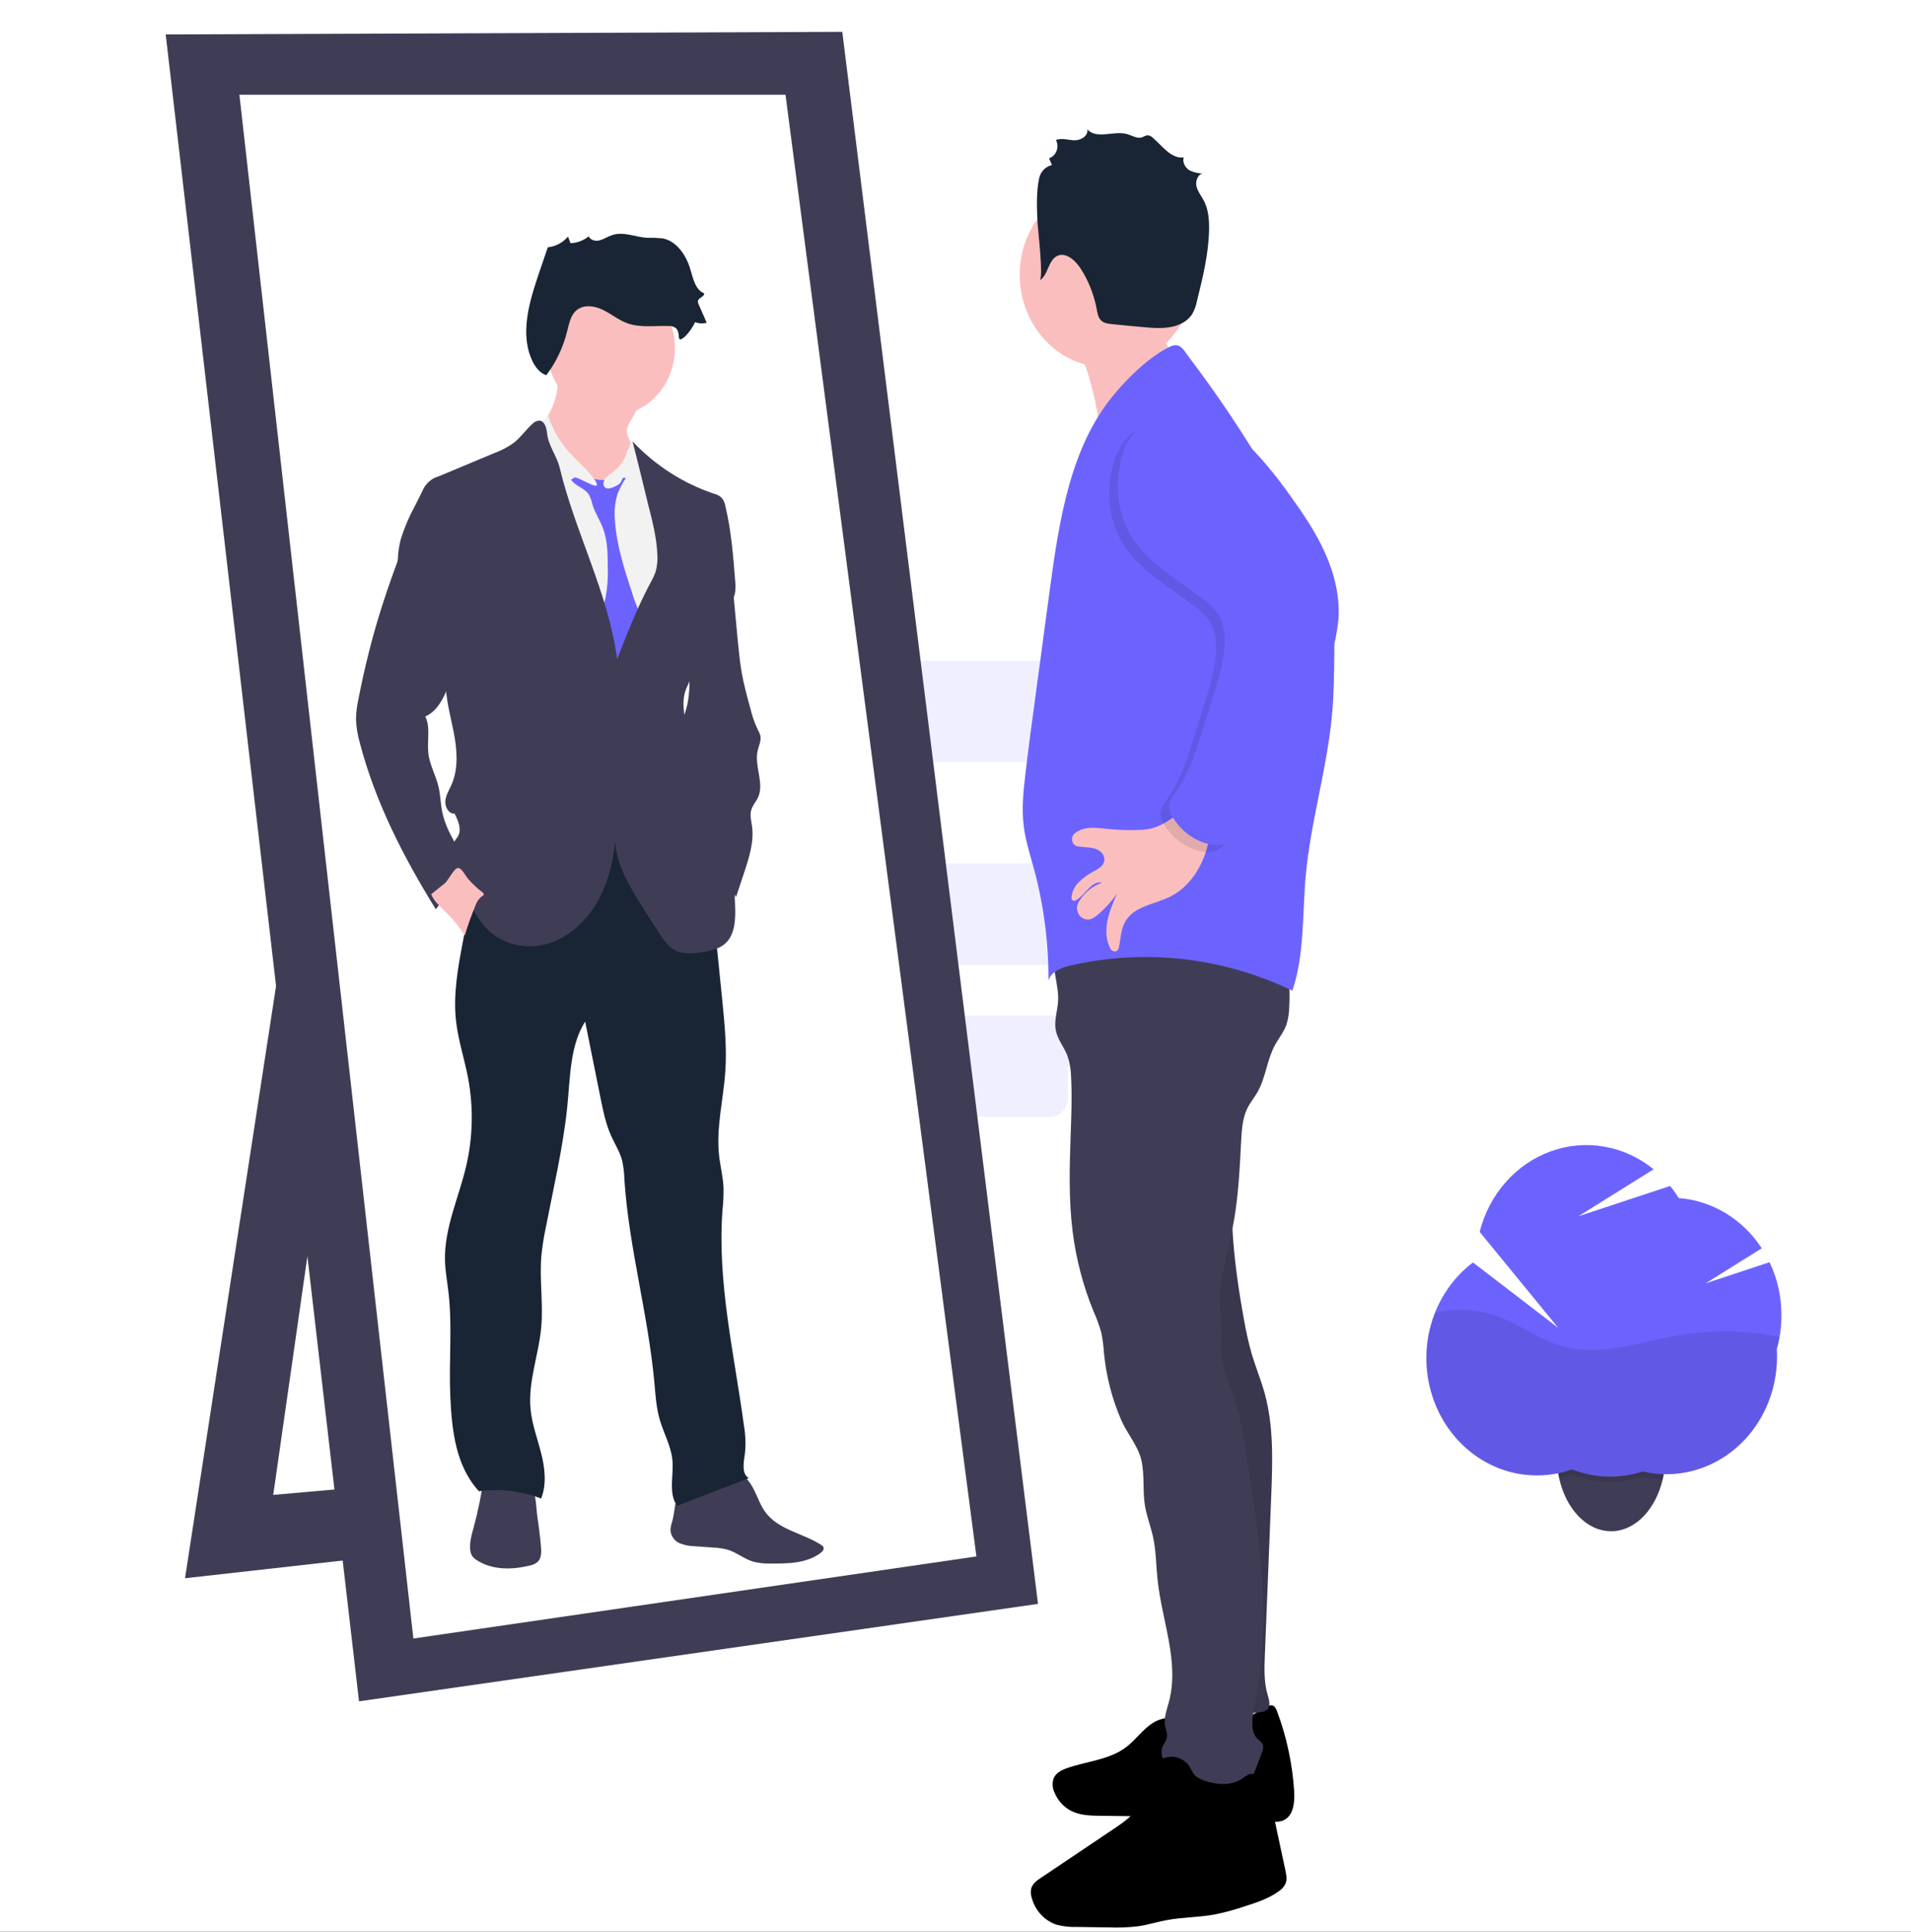 <svg width="660" height="667" viewBox="0 0 660 667" fill="none" xmlns="http://www.w3.org/2000/svg">
<rect x="0" y="0" width="660" height="667" fill="#333333" stroke="none"/>
<g clip-path="url(#clip0_31_131)">
<rect width="660" height="667" fill="white"/>
<path opacity="0.1" d="M248.431 315.665H151.731C148.307 315.665 145.531 318.611 145.531 322.245V344.082C145.531 347.716 148.307 350.661 151.731 350.661H248.431C251.856 350.661 254.632 347.716 254.632 344.082V322.245C254.632 318.611 251.856 315.665 248.431 315.665Z" fill="#6C63FF"/>
<path opacity="0.1" d="M362.614 350.661H265.915C262.49 350.661 259.714 353.607 259.714 357.241V379.078C259.714 382.712 262.49 385.657 265.915 385.657H362.614C366.039 385.657 368.815 382.712 368.815 379.078V357.241C368.815 353.607 366.039 350.661 362.614 350.661Z" fill="#6C63FF"/>
<path opacity="0.1" d="M248.431 263.162H151.731C148.307 263.162 145.531 266.108 145.531 269.742V291.579C145.531 295.213 148.307 298.158 151.731 298.158H248.431C251.856 298.158 254.632 295.213 254.632 291.579V269.742C254.632 266.108 251.856 263.162 248.431 263.162Z" fill="#6C63FF"/>
<path opacity="0.1" d="M362.614 298.167H265.915C262.49 298.167 259.714 301.113 259.714 304.747V326.584C259.714 330.218 262.49 333.163 265.915 333.163H362.614C366.039 333.163 368.815 330.218 368.815 326.584V304.747C368.815 301.113 366.039 298.167 362.614 298.167Z" fill="#6C63FF"/>
<path opacity="0.1" d="M248.431 193.162H151.731C148.307 193.162 145.531 196.107 145.531 199.741V221.578C145.531 225.212 148.307 228.158 151.731 228.158H248.431C251.856 228.158 254.632 225.212 254.632 221.578V199.741C254.632 196.107 251.856 193.162 248.431 193.162Z" fill="#6C63FF"/>
<path opacity="0.1" d="M362.614 228.166H265.915C262.49 228.166 259.714 231.112 259.714 234.746V256.583C259.714 260.217 262.49 263.162 265.915 263.162H362.614C366.039 263.162 368.815 260.217 368.815 256.583V234.746C368.815 231.112 366.039 228.166 362.614 228.166Z" fill="#6C63FF"/>
<path opacity="0.1" d="M248.431 140.668H151.731C148.307 140.668 145.531 143.613 145.531 147.247V169.084C145.531 172.718 148.307 175.664 151.731 175.664H248.431C251.856 175.664 254.632 172.718 254.632 169.084V147.247C254.632 143.613 251.856 140.668 248.431 140.668Z" fill="#6C63FF"/>
<path d="M102.293 295.254L63.903 544.972L237.49 525.491L229.979 504.238L94.365 516.193L126.077 294.811L102.293 295.254Z" fill="#3F3D56"/>
<path d="M57.227 11.886L290.901 11L358.5 553.828L123.991 587.478L57.227 11.886Z" fill="#3F3D56"/>
<path d="M82.681 32.695H271.289L337.219 537.445L142.768 565.782L82.681 32.695Z" fill="white"/>
<path d="M260.557 514.74C261.742 517.149 262.627 519.753 264.17 521.922C268.677 528.316 277.231 529.316 283.649 533.487C283.97 533.66 284.235 533.932 284.408 534.266C284.7 535.001 284.05 535.772 283.424 536.232C278.558 539.854 272.174 539.934 266.223 539.889C264.224 539.965 262.223 539.762 260.273 539.287C257.127 538.402 254.431 536.073 251.327 535.125C249.717 534.699 248.069 534.452 246.411 534.39L239.893 533.921C238.158 533.894 236.44 533.556 234.811 532.92C233.999 532.591 233.28 532.048 232.719 531.344C232.159 530.639 231.776 529.795 231.606 528.891C231.423 527.421 232.015 525.995 232.366 524.561C233.2 521.161 232.942 517.052 235.437 514.732C236.465 513.896 237.644 513.293 238.9 512.961C243.436 511.339 248.066 510.031 252.762 509.047C256.626 508.241 258.846 511.251 260.557 514.74Z" fill="#3F3D56"/>
<path d="M186.832 533.894C186.999 535.781 187.049 537.941 185.764 539.261C184.964 539.966 183.997 540.425 182.968 540.589C176.801 542.112 169.924 542.218 164.558 538.659C164 538.32 163.507 537.872 163.106 537.339C162.659 536.613 162.405 535.771 162.372 534.904C162.18 532.398 162.906 529.927 163.565 527.51C165.125 521.774 166.31 515.93 167.112 510.021C167.179 509.534 182.86 512.677 183.903 514.324C185.213 516.361 185.222 521.249 185.572 523.676C186.101 527.064 186.521 530.47 186.832 533.894Z" fill="#3F3D56"/>
<path d="M245.201 303.463L249.374 344.631C250.208 353.043 251.085 361.5 250.509 369.939C249.841 379.68 247.271 389.421 248.356 399.073C248.781 402.828 249.749 406.511 249.891 410.293C249.918 412.807 249.798 415.321 249.532 417.82C247.646 442.8 253.613 467.586 256.951 492.39C257.488 495.449 257.606 498.575 257.302 501.67C256.868 504.814 256 508.94 258.637 510.428L233.868 519.956C230.705 515.75 232.8 509.206 232.199 503.866C231.648 499.058 229.161 494.772 227.834 490.141C226.632 485.979 226.382 481.595 225.99 477.274C223.828 453.745 217.193 430.828 215.641 407.246C215.591 404.969 215.312 402.704 214.807 400.49C213.972 397.559 212.303 395 211.085 392.246C209.215 388.11 208.297 383.576 207.396 379.096L202.096 352.751C196.739 361.217 196.956 372.233 195.896 382.381C194.41 396.549 191.089 410.479 188.385 424.47C187.757 427.48 187.286 430.525 186.974 433.591C186.273 441.8 187.667 450.088 186.924 458.288C186.09 467.79 182.326 477.061 183.236 486.563C183.736 491.823 185.639 496.8 186.924 501.9C188.209 507.001 188.844 512.598 186.882 517.459C180.028 514.789 172.665 513.926 165.426 514.944C157.473 506.31 156.063 494.267 155.52 482.18C154.978 470.092 156.288 457.987 154.869 446.015C154.452 442.473 153.801 439.019 153.692 435.486C153.342 424.16 158.474 413.56 161.028 402.553C163.326 392.644 163.546 382.321 161.671 372.312C160.419 365.698 158.266 359.277 157.498 352.574C156.455 343.179 158.224 333.712 160.002 324.432C161.195 318.171 162.38 311.911 163.732 305.685C165.184 299 166.912 292.172 170.792 286.7C177.001 277.942 188.026 274.054 198.333 274.905C208.639 275.755 218.262 280.731 226.774 286.93C233.483 291.688 239.665 297.234 245.201 303.463Z" fill="#192534"/>
<path d="M217.511 145.821C217.043 146.619 216.717 147.502 216.551 148.425C216.342 150.24 217.386 151.905 218.22 153.49C219.289 155.527 220.111 157.699 220.665 159.954C221.063 161.351 221.185 162.818 221.024 164.267C220.821 165.355 220.454 166.401 219.939 167.366C218.329 170.66 215.942 173.707 212.695 175.079C210.181 176.061 207.44 176.179 204.859 175.416C202.296 174.646 199.872 173.424 197.69 171.803C195.851 170.566 194.197 169.044 192.783 167.287C191.433 165.365 190.296 163.285 189.395 161.088C187.659 157.236 185.898 153.118 186.215 148.894C186.232 148.511 186.299 148.133 186.415 147.77C186.686 147.114 187.065 146.514 187.534 145.998C191.094 141.521 192.92 135.777 192.641 129.926L204.8 132.857C207.479 133.504 210.158 134.15 212.804 134.956C214.974 135.62 218.312 136.541 219.722 138.595C221.133 140.65 218.47 143.944 217.511 145.821Z" fill="#FBBEBE"/>
<path d="M211.001 143.625C223.206 143.625 233.1 133.127 233.1 120.177C233.1 107.226 223.206 96.728 211.001 96.728C198.796 96.728 188.902 107.226 188.902 120.177C188.902 133.127 198.796 143.625 211.001 143.625Z" fill="#FBBEBE"/>
<path d="M207.446 167.481C208.381 165.312 210.4 163.939 212.245 162.576C214.089 161.212 215.959 159.467 216.317 157.103C216.339 156.568 216.464 156.044 216.685 155.562C217.394 154.429 219.08 154.995 220.09 155.828C222.543 157.856 224.212 160.734 225.84 163.541C227.945 166.954 229.747 170.568 231.223 174.335C233.568 180.897 233.851 188.061 234.11 195.066C234.344 201.441 234.569 207.915 233.109 214.095C232.191 218.01 230.605 221.808 230.513 225.838C230.238 240.475 225.447 254.467 225.114 269.104C225.089 273.337 225.289 277.568 225.715 281.776L226.499 291.278C214.365 290.54 202.264 289.409 190.196 287.886C189.845 283.512 188.669 279.27 187.592 275.037C183.184 257.732 180.358 240.017 179.155 222.136C178.512 212.643 177.853 203.186 176.86 193.728C175.967 185.13 174.214 176.478 175.266 167.898C175.816 163.997 176.972 160.221 178.687 156.722C179.23 155.328 180.162 154.145 181.358 153.331C181.956 153.024 182.59 152.807 183.244 152.684C185.136 152.278 187.057 152.038 188.986 151.967C189.457 151.925 189.932 151.973 190.388 152.109C191.201 152.539 191.869 153.225 192.299 154.075C196.017 160.006 201.28 164.664 207.446 167.481V167.481Z" fill="#F2F2F2"/>
<path d="M197.198 165.604C198.75 167.96 202.038 168.517 203.474 170.917C203.957 171.92 204.324 172.982 204.567 174.079C205.443 177.045 207.212 179.622 208.289 182.518C209.841 186.68 209.883 191.284 209.9 195.756C210.052 199.318 209.794 202.887 209.132 206.383C208.631 208.57 207.813 210.651 207.212 212.811C206.192 216.486 205.813 220.327 206.094 224.146C206.094 224.971 206.302 225.781 206.695 226.493C207.261 227.204 208 227.737 208.831 228.034C211.277 229.176 213.839 230.345 216.509 230.079C217.057 230.061 217.588 229.873 218.037 229.539C218.346 229.24 218.601 228.883 218.788 228.485L220.457 225.492C221.967 222.756 223.545 219.692 222.96 216.566C222.536 214.953 221.898 213.411 221.066 211.988C219.999 209.678 219.09 207.29 218.345 204.842C215.683 196.721 212.987 188.486 212.387 179.914C212.033 176.652 212.375 173.347 213.388 170.244C214.172 168.334 215.157 166.525 216.326 164.851C216.061 164.475 215.696 164.193 215.277 164.043C214.858 163.893 214.406 163.881 213.981 164.01C213.141 164.285 212.328 164.644 211.552 165.082C209.098 166.18 206.378 165.781 203.899 165.028C202.931 164.727 201.396 163.7 200.394 163.771C200.052 163.815 197.256 165.71 197.198 165.604Z" fill="#6C63FF"/>
<path d="M216.735 165.507C216.234 165.082 215.458 164.692 215.015 165.188C214.867 165.403 214.759 165.646 214.698 165.905C214.264 167.145 212.988 167.756 211.827 168.234C210.667 168.712 209.416 168.978 208.715 168.066C208.493 167.711 208.385 167.29 208.404 166.865C208.424 166.44 208.57 166.032 208.823 165.701C209.336 165.045 209.955 164.491 210.651 164.063C214.49 161.188 217.105 156.822 217.928 151.914C219.005 152.822 219.717 154.128 219.923 155.571C220.198 156.979 220.231 158.431 220.507 159.839C220.916 161.858 221.825 163.744 222.034 165.79C222.143 166.879 222.034 167.977 222.034 169.066C222.072 170.131 222.189 171.191 222.385 172.237C220.432 170.041 219.055 167.464 216.735 165.507Z" fill="#F2F2F2"/>
<path d="M199.843 159.494C199.009 158.653 198.174 157.856 197.34 156.997C193.678 153.204 190.912 148.546 189.269 143.404C188.201 144.289 187.025 145.458 187 146.946C187.095 147.999 187.478 148.999 188.101 149.824C191.257 155.098 193.341 161.012 194.218 167.189C194.669 166.442 195.294 165.83 196.032 165.413C196.77 164.996 197.597 164.787 198.433 164.807C199.751 164.807 205.668 168.526 206.094 167.588C206.72 166.118 200.845 160.495 199.843 159.494Z" fill="#F2F2F2"/>
<path d="M218.479 152.445C226.329 160.737 235.939 166.911 246.503 170.448C247.553 170.691 248.527 171.215 249.332 171.971C249.933 172.768 250.338 173.711 250.509 174.716C252.545 183.164 253.229 191.904 253.905 200.591C254.082 202.028 254.054 203.485 253.822 204.913C253.329 207.233 251.777 209.11 250.25 210.854C245.46 216.3 239.993 221.994 239.184 229.397C239.122 230.825 238.963 232.245 238.708 233.648C238.291 235.295 237.365 236.747 236.797 238.35C234.01 246.24 240.31 255.795 236.472 263.145C238.55 267.381 239.975 271.943 240.694 276.658C240.823 278.445 241.209 280.201 241.838 281.865C242.981 284.397 245.334 286.009 247.187 288.063C252.837 294.209 253.53 303.613 253.864 312.194C254.072 317.029 254.005 322.581 250.525 325.751C248.514 327.602 245.768 328.204 243.14 328.665C239.643 329.285 235.837 329.727 232.741 327.894C230.521 326.584 229.011 324.29 227.567 322.077C224.83 317.853 222.084 313.637 219.488 309.307C215.382 302.48 211.51 294.678 212.695 286.673C212.361 294.864 210.734 303.117 206.945 310.255C203.156 317.392 197.056 323.352 189.653 325.707C182.251 328.063 173.596 326.398 168.08 320.66C166.279 318.692 164.733 316.48 163.482 314.08C160.342 308.374 158.05 302.188 156.688 295.741C156.33 294.067 156.062 292.199 156.855 290.702C157.231 289.994 157.807 289.436 158.199 288.736C159.518 286.354 158.249 283.352 156.972 280.926C155.028 281.121 153.634 278.695 153.809 276.622C153.984 274.55 155.153 272.753 155.979 270.867C158.399 265.305 157.865 258.832 156.697 252.837C155.528 246.842 153.784 240.883 153.918 234.764C154.06 228.29 149.67 222.464 146.323 217.053C144.454 214.007 142.276 211.173 140.648 207.976C137.255 201.249 136.471 193.383 138.462 186.051C139.63 182.286 141.163 178.66 143.035 175.23L145.789 169.748C146.302 168.439 147.098 167.275 148.113 166.352C149.128 165.429 150.333 164.773 151.631 164.435L170.684 156.465C173.12 155.582 175.433 154.355 177.561 152.817C179.889 150.957 181.625 148.389 183.845 146.406C184.168 146.045 184.556 145.757 184.986 145.558C185.416 145.359 185.879 145.252 186.348 145.246C188.134 145.414 188.769 147.805 188.952 149.673C189.369 153.853 192.29 157.395 193.283 161.46C198.658 183.908 210.033 204.611 213.154 227.529C216.659 218.594 220.164 209.641 224.654 201.229C225.363 200.021 225.958 198.743 226.432 197.412C226.971 195.493 227.172 193.485 227.024 191.488C226.799 185.723 225.355 180.091 223.928 174.521C222.076 166.941 220.406 159.954 218.479 152.445Z" fill="#3F3D56"/>
<path d="M254.79 221.038C255.157 224.81 255.516 228.592 256.176 232.32C256.943 236.632 258.112 240.847 259.272 245.062C259.838 247.432 260.65 249.727 261.692 251.907C262.07 252.54 262.37 253.222 262.585 253.935C262.994 255.706 262.059 257.477 261.659 259.248C260.457 264.562 264.062 270.468 261.792 275.365C261.108 276.853 259.914 278.084 259.464 279.678C258.938 281.511 259.464 283.468 259.739 285.363C260.449 290.676 258.738 296.078 257.052 301.187L254.181 309.812C251.561 304.641 248.915 299.416 245.293 294.979C243.999 293.386 242.589 291.907 241.396 290.224C239.616 287.58 238.21 284.674 237.223 281.599C234.675 274.292 233.219 266.607 232.908 258.823C232.701 256.61 232.943 254.376 233.618 252.271C234.17 251.053 234.789 249.87 235.47 248.728C237.707 244.451 238.166 239.386 238.124 234.498C238.083 229.61 237.59 224.704 238.124 219.843C238.56 215.783 239.691 211.843 241.462 208.216C242.507 205.867 244.06 203.813 245.994 202.221C247.438 201.074 249.198 200.467 251.001 200.494C253.73 200.662 253.104 203.15 253.338 205.55L254.79 221.038Z" fill="#3F3D56"/>
<path d="M132.036 208.986C130.334 214.299 128.798 219.66 127.429 225.067C126.094 230.38 124.901 235.723 123.849 241.095C123.309 243.457 123.007 245.874 122.948 248.303C123.055 251.132 123.512 253.934 124.308 256.636C129.683 277.189 139.48 296.148 150.513 313.974C153.666 309.802 157.41 306.175 161.613 303.224C161.956 303.008 162.243 302.703 162.447 302.338C162.553 301.994 162.584 301.628 162.538 301.27C162.491 300.911 162.369 300.568 162.18 300.266C159.134 293.642 154.31 287.807 152.791 280.607C152.157 277.614 152.132 274.497 151.414 271.522C150.488 267.67 148.418 264.145 147.943 260.196C147.434 255.892 148.777 251.199 146.874 247.382C150.755 245.78 153 241.538 154.644 237.473C156.401 233.315 157.657 228.939 158.383 224.447C159.526 215.837 157.937 207.067 153.868 199.52C151.88 195.755 149.33 192.357 146.315 189.46C145.322 188.513 142.977 185.794 141.533 185.821C139.605 185.865 138.988 189.177 138.437 190.664C136.209 196.739 134.006 202.823 132.036 208.986Z" fill="#3F3D56"/>
<path d="M166.603 308.103C166.853 308.298 167.137 308.563 167.07 308.882C167.004 309.201 166.762 309.281 166.545 309.414C165.416 310.263 164.574 311.473 164.141 312.867C162.754 316.184 161.545 319.581 160.519 323.042C158.652 320.073 156.455 317.353 153.976 314.939C152.073 313.08 149.945 311.317 148.927 308.802C148.927 308.732 153.3 305.305 153.701 304.933C154.928 303.773 156.472 300.558 157.74 299.85C159.176 299.053 160.544 302.179 161.637 303.436C163.141 305.164 164.805 306.727 166.603 308.103V308.103Z" fill="#FBBEBE"/>
<path d="M234.469 116.51C234.411 115.35 234.269 114.066 233.434 113.314C232.702 112.776 231.819 112.517 230.931 112.579C226.065 112.41 221.033 113.278 216.443 111.543C213.422 110.4 210.843 108.204 207.897 106.84C204.951 105.477 201.179 105.114 198.8 107.407C196.998 109.178 196.505 111.897 195.879 114.403C194.501 119.934 192.048 125.098 188.677 129.563C186.416 128.819 184.796 126.676 183.753 124.427C180.206 116.758 181.951 107.602 184.471 99.473C185.306 96.746 186.232 94.045 187.158 91.353L189.195 85.402C191.867 85.123 194.35 83.812 196.171 81.718L197.048 83.976C199.311 83.89 201.495 83.071 203.307 81.63C204.008 83.029 205.811 83.401 207.271 82.949C208.731 82.497 209.992 81.63 211.444 81.178C215.324 79.85 219.464 81.895 223.536 82.126C225.26 82.081 226.984 82.134 228.702 82.285C233.509 83.108 236.906 87.908 238.375 92.832C239.351 96.108 240.161 100.137 243.207 101.297C243.274 102.537 241.204 102.776 241.029 103.954C241.008 104.346 241.095 104.737 241.279 105.078L244.075 111.445C242.738 111.801 241.332 111.727 240.035 111.233C238.775 114.376 234.594 118.91 234.469 116.51Z" fill="#192534"/>
<path d="M376.143 130.369C377.559 135.225 378.674 140.173 379.481 145.184C380.082 148.938 380.432 153.109 378.404 156.244C386.132 143.909 394.202 131.201 405.944 123.24C403.553 120.49 401.734 117.236 400.606 113.69C399.477 110.145 399.064 106.387 399.393 102.661C399.46 101.917 389.754 105.804 389.011 106.247C385.606 108.257 382.485 110.755 379.164 112.906C377.445 114.013 370.284 116.634 370.217 118.22C370.217 119.238 373.063 122.355 373.597 123.426C374.645 125.653 375.497 127.977 376.143 130.369Z" fill="#FBBEBE"/>
<path d="M412.053 595.607C410.145 594.181 407.909 593.329 405.581 593.142C403.254 592.955 400.923 593.439 398.834 594.544C395.053 596.616 392.508 600.539 389.07 603.196C383.161 607.747 375.358 608.11 368.439 610.572C366.603 611.227 364.651 612.202 363.874 614.114C363.614 614.918 363.51 615.77 363.569 616.618C363.628 617.465 363.848 618.292 364.217 619.047C365.373 621.782 367.4 623.998 369.942 625.307C373.046 626.884 376.618 626.954 380.056 626.999L409.933 627.371C419.113 627.486 428.352 627.601 437.474 628.814C439.602 629.097 441.905 629.407 443.783 628.3C446.837 626.529 447.188 622.049 446.954 618.356C446.339 609 444.369 599.801 441.112 591.082C440.753 590.117 440.278 589.018 439.268 588.841C438.551 588.807 437.847 589.046 437.282 589.514C428.853 594.828 418.179 597.829 409.216 593.579" fill="black"/>
<path d="M427.009 393.353C423.67 413.923 425.848 435.061 429.604 455.543C430.295 459.621 431.207 463.654 432.333 467.622C433.677 472.138 435.488 476.477 436.748 481.02C439.952 492.532 439.502 504.84 439.026 516.857L436.84 571.538C436.656 576.125 436.489 580.818 437.791 585.193C438.317 586.964 438.959 589.178 437.632 590.373C437.113 590.769 436.507 591.016 435.871 591.091C429.9 592.258 423.732 591.276 418.346 588.301L417.753 533.062C417.57 516.033 417.378 498.934 414.908 482.118C412.946 468.746 409.541 455.552 409.316 442.021C409.082 427.853 412.354 413.87 415.692 400.136C416.41 397.196 419.03 395.044 421.183 393.051C421.935 392.265 422.849 391.677 423.854 391.334C424.855 391.041 426.391 392.458 427.009 393.353Z" fill="#3F3D56"/>
<path opacity="0.1" d="M427.009 393.353C423.67 413.923 425.848 435.061 429.604 455.543C430.295 459.621 431.207 463.654 432.333 467.622C433.677 472.138 435.488 476.477 436.748 481.02C439.952 492.532 439.502 504.84 439.026 516.857L436.84 571.538C436.656 576.125 436.489 580.818 437.791 585.193C438.317 586.964 438.959 589.178 437.632 590.373C437.113 590.769 436.507 591.016 435.871 591.091C429.9 592.258 423.732 591.276 418.346 588.301L417.753 533.062C417.57 516.033 417.378 498.934 414.908 482.118C412.946 468.746 409.541 455.552 409.316 442.021C409.082 427.853 412.354 413.87 415.692 400.136C416.41 397.196 419.03 395.044 421.183 393.051C421.935 392.265 422.849 391.677 423.854 391.334C424.855 391.041 426.391 392.458 427.009 393.353Z" fill="black"/>
<path d="M364.342 329.063C363.107 334.456 365.727 340.044 365.435 345.587C365.268 348.943 364.025 352.291 364.6 355.585C365.176 358.879 367.396 361.358 368.581 364.378C369.446 366.9 369.903 369.558 369.933 372.242C370.275 378.865 370 385.524 369.766 392.122C369.374 403.191 369.082 414.322 370.459 425.293C371.658 434.799 374.093 444.082 377.695 452.878C378.786 455.27 379.688 457.755 380.39 460.307C380.851 462.685 381.158 465.093 381.308 467.515C382.101 475.393 384.094 483.082 387.208 490.282C389.337 495.215 393.05 499.138 394.227 504.371C395.345 509.383 394.594 514.67 395.404 519.744C395.996 523.507 397.44 527.067 398.241 530.786C399.284 535.595 399.259 540.58 399.785 545.486C401.287 559.654 407.355 573.823 403.733 587.566C403.007 590.329 401.88 593.136 402.389 595.952C402.639 597.333 403.274 598.697 402.99 600.07C402.756 601.239 401.905 602.142 401.471 603.249C400.636 605.321 401.521 607.783 403.007 609.385C404.591 610.88 406.433 612.034 408.431 612.786C414.582 615.575 420.949 618.409 427.626 618.347C428.436 618.393 429.245 618.235 429.988 617.887C431.189 617.222 431.782 615.779 432.291 614.451L435.713 605.471C436.13 604.382 436.547 603.107 435.971 602.098C435.57 601.544 435.085 601.065 434.536 600.681C431.774 598.21 432.399 593.597 433.134 589.886C435.01 580.356 436.049 570.663 436.238 560.93C436.606 541.519 433.593 522.223 430.588 503.069C429.545 496.419 428.494 489.724 426.416 483.349C424.338 476.973 421.275 470.836 421.776 464.212C422.31 457.057 420.557 449.557 421.776 442.499C422.994 435.442 424.922 428.534 426.165 421.486C427.776 412.338 428.177 403.014 428.669 393.733C428.878 389.943 429.145 386.029 430.814 382.664C431.79 380.698 433.209 379.016 434.302 377.112C437.123 372.162 437.574 366.025 440.269 360.995C441.546 358.613 443.307 356.515 444.242 353.964C444.898 351.953 445.242 349.841 445.26 347.712C445.524 342.368 445.245 337.009 444.425 331.729C430.219 324.058 414.463 320.18 398.525 320.429C392.424 320.536 386.257 321.191 380.532 323.431C375.074 325.583 370.1 328.603 364.342 329.063Z" fill="#3F3D56"/>
<path d="M398.558 609.616C396.105 612.857 396.272 617.488 394.703 621.305C392.8 625.936 388.56 628.903 384.538 631.603L359.501 648.428C358.133 649.314 356.664 650.403 356.163 652.05C355.925 653.102 355.968 654.203 356.288 655.229C356.886 657.451 358 659.478 359.528 661.125C361.056 662.771 362.95 663.984 365.034 664.651C367.25 665.211 369.526 665.458 371.803 665.386L383.061 665.546C386.49 665.688 389.925 665.546 393.334 665.121C396.455 664.642 399.493 663.695 402.598 663.093C408.247 662.004 414.056 662.101 419.714 661.047C423.179 660.324 426.601 659.387 429.962 658.24C434.052 656.938 438.216 655.583 441.721 653.007C442.686 652.383 443.469 651.488 443.983 650.421C444.575 648.96 444.25 647.286 443.916 645.736L438.542 620.676C438.238 618.589 437.522 616.594 436.439 614.823C435.245 613.14 433.1 612.024 431.239 612.742C430.471 613.113 429.746 613.576 429.078 614.123C426.324 616.045 422.794 616.364 419.539 615.761C417.436 615.363 414.657 614.752 412.963 613.273C411.677 612.148 411.294 610.404 410.2 609.129C409.434 608.294 408.51 607.639 407.49 607.207C406.47 606.775 405.375 606.575 404.277 606.621C403.179 606.667 402.103 606.957 401.118 607.473C400.132 607.989 399.26 608.719 398.558 609.616V609.616Z" fill="black"/>
<path d="M382.326 126.915C398.979 126.915 412.479 112.591 412.479 94.921C412.479 77.251 398.979 62.927 382.326 62.927C365.674 62.927 352.174 77.251 352.174 94.921C352.174 112.591 365.674 126.915 382.326 126.915Z" fill="#FBBEBE"/>
<path d="M359.068 96.799C361.955 95.081 361.955 90.131 364.909 88.484C367.864 86.837 371.219 89.697 373.113 92.584C375.874 96.811 377.791 101.594 378.746 106.637C379.013 108.071 379.264 109.639 380.282 110.639C381.3 111.64 382.635 111.764 383.937 111.906C387.748 112.307 391.565 112.673 395.387 113.004C399.644 113.367 404.133 113.659 407.997 111.72C409.522 110.996 410.832 109.845 411.786 108.39C412.551 106.993 413.098 105.474 413.405 103.892C415.4 95.842 417.411 87.695 417.578 79.371C417.645 75.936 417.361 72.376 415.8 69.365C414.891 67.594 413.556 66.053 413.18 64.105C412.804 62.157 414.014 59.677 415.917 59.89C414.197 59.965 412.484 59.62 410.91 58.88C409.399 57.995 408.281 56.091 408.815 54.355C404.576 54.931 401.488 50.486 398.183 47.608C397.646 47.042 396.92 46.724 396.163 46.722C395.583 46.876 395.022 47.105 394.494 47.404C392.825 48.024 391.081 46.846 389.37 46.333C384.78 44.969 378.947 48.263 375.542 44.721C375.867 46.979 373.255 48.493 371.102 48.449C368.949 48.405 366.729 47.563 364.692 48.325C364.987 48.897 365.16 49.532 365.197 50.183C365.234 50.834 365.134 51.486 364.906 52.092C364.678 52.697 364.327 53.242 363.877 53.687C363.428 54.132 362.891 54.466 362.306 54.665L363.315 57.003C362.275 57.224 361.313 57.749 360.539 58.519C359.765 59.288 359.209 60.273 358.934 61.36C357.824 66.009 358.1 72.615 358.367 77.397C358.5 79.496 360.428 96.01 359.068 96.799Z" fill="#192534"/>
<path d="M384.797 136.16C369.65 154.234 365.794 179.675 362.564 203.629L357.807 238.996C356.572 248.171 355.304 257.345 354.227 266.545C353.476 272.841 352.775 279.235 353.593 285.522C354.235 290.481 355.796 295.263 357.098 300.036C360.485 312.555 362.172 325.523 362.105 338.547C363.115 335.395 366.612 334.12 369.683 333.411C395.452 327.479 422.338 330.525 446.345 342.098C450.559 329.568 449.767 315.86 450.943 302.613C452.612 283.724 458.362 265.421 460.065 246.568C460.691 239.545 460.766 232.488 460.833 225.43C460.883 220.25 460.933 215.016 459.915 209.942C458.78 204.328 456.385 199.095 453.906 194.003C447.054 179.849 439.442 166.124 431.106 152.897C426.911 146.238 422.535 139.711 417.978 133.318C415.67 130.077 413.313 126.871 410.91 123.701C408.581 120.628 407.572 117.963 403.875 119.805C396.889 123.276 389.879 130.094 384.797 136.16Z" fill="#6C63FF"/>
<path d="M393.476 286.594C389.781 286.735 386.081 286.611 382.401 286.222C379.672 285.938 376.885 285.513 374.223 286.222C373.065 286.531 371.982 287.095 371.043 287.878C370.695 288.206 370.445 288.635 370.324 289.112C370.202 289.589 370.214 290.094 370.359 290.563C370.503 291.033 370.773 291.448 371.136 291.758C371.5 292.067 371.94 292.257 372.403 292.305L375.258 292.571C377.069 292.739 378.955 292.934 380.365 294.342C380.944 294.895 381.312 295.654 381.4 296.476C381.575 298.539 379.889 299.664 378.379 300.523C376.231 301.593 374.246 302.995 372.487 304.685C371.11 306.097 370.244 307.977 370.042 309.998C370.035 310.178 370.074 310.357 370.153 310.516C370.232 310.676 370.35 310.81 370.493 310.906C370.637 311.002 370.802 311.056 370.972 311.063C371.142 311.07 371.31 311.03 371.46 310.946C374.799 309.174 376.977 303.923 380.641 304.8C377.308 305.92 374.454 308.249 372.579 311.379C372.116 312.127 371.905 313.018 371.98 313.909C372.055 314.799 372.411 315.637 372.99 316.286C373.57 316.935 374.339 317.357 375.174 317.484C376.008 317.611 376.858 317.435 377.586 316.985C378.128 316.648 378.652 316.278 379.155 315.878C381.637 313.746 383.86 311.295 385.773 308.581C383.102 314.558 380.398 321.554 383.47 327.496C383.623 327.823 383.862 328.096 384.158 328.281C384.454 328.466 384.795 328.557 385.139 328.541C386.107 328.435 386.391 327.469 386.549 326.619C387.05 323.883 387.175 320.996 388.444 318.561C391.381 312.911 398.625 312.362 404.141 309.608C410.759 306.35 415.291 299.336 417.119 291.845C417.758 289.66 417.87 287.34 417.444 285.097C416.217 280.058 410.359 278.898 406.595 281.334C401.98 284.442 399.301 286.399 393.476 286.594Z" fill="#FBBEBE"/>
<path opacity="0.1" d="M387.617 187.477C393.459 197.049 403.599 202.442 412.295 209.163C414.417 210.629 416.267 212.496 417.753 214.671C419.948 218.266 420.257 222.836 419.806 227.068C419.239 232.656 417.544 238.031 415.867 243.362L412.22 254.918C409.908 262.25 407.521 269.733 403.123 275.896C401.997 277.464 400.686 279.137 400.737 281.103C400.834 282.239 401.201 283.33 401.805 284.273C403.212 286.71 405.067 288.822 407.259 290.484C409.451 292.145 411.936 293.321 414.565 293.943C416.14 294.368 417.789 294.368 419.364 293.943C421.617 293.235 423.311 291.287 424.88 289.445C432.391 280.652 439.902 271.734 445.327 261.418C450.626 251.35 453.797 240.165 456.718 229.087C457.921 225.009 458.759 220.82 459.222 216.575C459.839 208.605 457.87 200.635 454.649 193.436C451.427 186.237 446.996 179.719 442.431 173.388C438.122 167.169 433.335 161.34 428.118 155.961C419.038 146.955 407.93 141.659 395.779 146.769C387.2 150.382 383.987 157.918 383.219 167.57C382.569 174.539 384.116 181.54 387.617 187.477V187.477Z" fill="black"/>
<path d="M390.655 185.05C396.497 194.623 406.645 200.016 415.333 206.737C417.448 208.217 419.289 210.096 420.766 212.28C422.961 215.875 423.27 220.436 422.819 224.677C422.243 230.265 420.557 235.64 418.872 240.971L415.225 252.483C412.913 259.815 410.526 267.289 406.128 273.461C405.01 275.029 403.699 276.693 403.749 278.668C403.841 279.802 404.21 280.892 404.818 281.829C406.223 284.267 408.076 286.381 410.267 288.043C412.458 289.706 414.941 290.884 417.57 291.508C419.147 291.933 420.799 291.933 422.377 291.508C424.63 290.809 426.316 288.852 427.893 287.019C435.404 278.216 442.915 269.308 448.34 258.992C453.639 248.923 456.81 237.739 459.731 226.652C460.937 222.578 461.776 218.391 462.235 214.149C462.852 206.179 460.883 198.209 457.67 191.001C454.457 183.793 450.017 177.284 445.452 170.953C441.129 164.766 436.33 158.97 431.106 153.623C422.034 144.626 410.927 139.322 398.776 144.44C390.188 148.053 386.983 155.58 386.207 165.241C385.595 172.184 387.158 179.147 390.655 185.05V185.05Z" fill="#6C63FF"/>
<path d="M575.191 502.68C575.198 504.989 574.974 507.292 574.524 509.551C574.44 509.976 574.348 510.437 574.257 510.8C571.887 520.886 565.202 528.262 557.223 528.732C556.956 528.732 556.689 528.732 556.389 528.732C547.952 528.732 540.816 521.01 538.463 510.375C538.396 510.091 538.338 509.808 538.279 509.489C537.829 507.23 537.605 504.927 537.611 502.618C537.611 488.21 546.015 476.539 556.389 476.539C566.762 476.539 575.191 488.299 575.191 502.68Z" fill="#3F3D56"/>
<path opacity="0.1" d="M575.192 502.68C575.198 504.989 574.974 507.292 574.524 509.551C574.441 509.976 574.349 510.437 574.257 510.8C573.973 510.8 573.698 510.8 573.422 510.8C571.356 510.682 569.302 510.386 567.28 509.914C565.489 510.502 563.659 510.946 561.805 511.243C560.384 511.47 558.952 511.612 557.516 511.668H556.064C554.344 511.668 552.627 511.547 550.923 511.305C548.167 510.914 545.461 510.201 542.853 509.179C541.425 509.684 539.97 510.098 538.496 510.419C538.43 510.136 538.371 509.852 538.313 509.534C537.863 507.274 537.639 504.971 537.645 502.662C537.645 488.254 546.049 476.583 556.423 476.583C566.796 476.583 575.192 488.299 575.192 502.68Z" fill="black"/>
<path d="M615.25 454.1C615.258 447.76 613.857 441.507 611.161 435.849L589.078 443.137L608.465 431.041C605.213 426.058 600.948 421.913 595.985 418.912C591.022 415.911 585.488 414.131 579.79 413.702C578.883 412.242 577.888 410.846 576.81 409.522L545.097 419.998L571.11 403.766C566.134 399.714 560.294 397.026 554.105 395.939C547.917 394.853 541.571 395.401 535.63 397.537C529.689 399.672 524.336 403.328 520.044 408.182C515.752 413.036 512.653 418.937 511.023 425.364L538.187 458.545L508.719 435.929C501.255 441.546 495.94 449.823 493.745 459.25C491.55 468.677 492.619 478.627 496.759 487.288C500.898 495.948 507.833 502.742 516.298 506.432C524.763 510.122 534.196 510.462 542.878 507.391C550.731 510.454 559.313 510.706 567.313 508.108C572.891 509.41 578.673 509.37 584.233 507.988C589.794 506.607 594.992 503.921 599.446 500.126C603.899 496.332 607.494 491.527 609.966 486.064C612.438 480.602 613.725 474.62 613.731 468.56C613.731 467.675 613.731 466.789 613.648 465.904C614.729 462.075 615.269 458.097 615.25 454.1V454.1Z" fill="#6C63FF"/>
<path opacity="0.1" d="M614.591 461.609C602.929 459.264 590.97 459.102 579.256 461.131C565.995 463.46 552.442 468.578 539.473 464.841C531.862 462.645 525.285 457.562 517.849 454.737C510.675 452.081 502.947 451.591 495.525 453.32C492.697 460.499 491.877 468.39 493.162 476.051C494.447 483.711 497.784 490.817 502.773 496.519C507.763 502.221 514.194 506.279 521.298 508.206C528.402 510.134 535.879 509.851 542.836 507.391C550.689 510.454 559.271 510.706 567.272 508.108C572.849 509.41 578.631 509.37 584.192 507.988C589.753 506.607 594.951 503.921 599.404 500.127C603.857 496.332 607.452 491.527 609.924 486.064C612.397 480.602 613.683 474.62 613.689 468.56C613.689 467.675 613.689 466.789 613.606 465.904C614.009 464.493 614.337 463.059 614.591 461.609Z" fill="black"/>
</g>
<defs>
<clipPath id="clip0_31_131">
<rect width="660" height="667" fill="white"/>
</clipPath>
</defs>
</svg>
